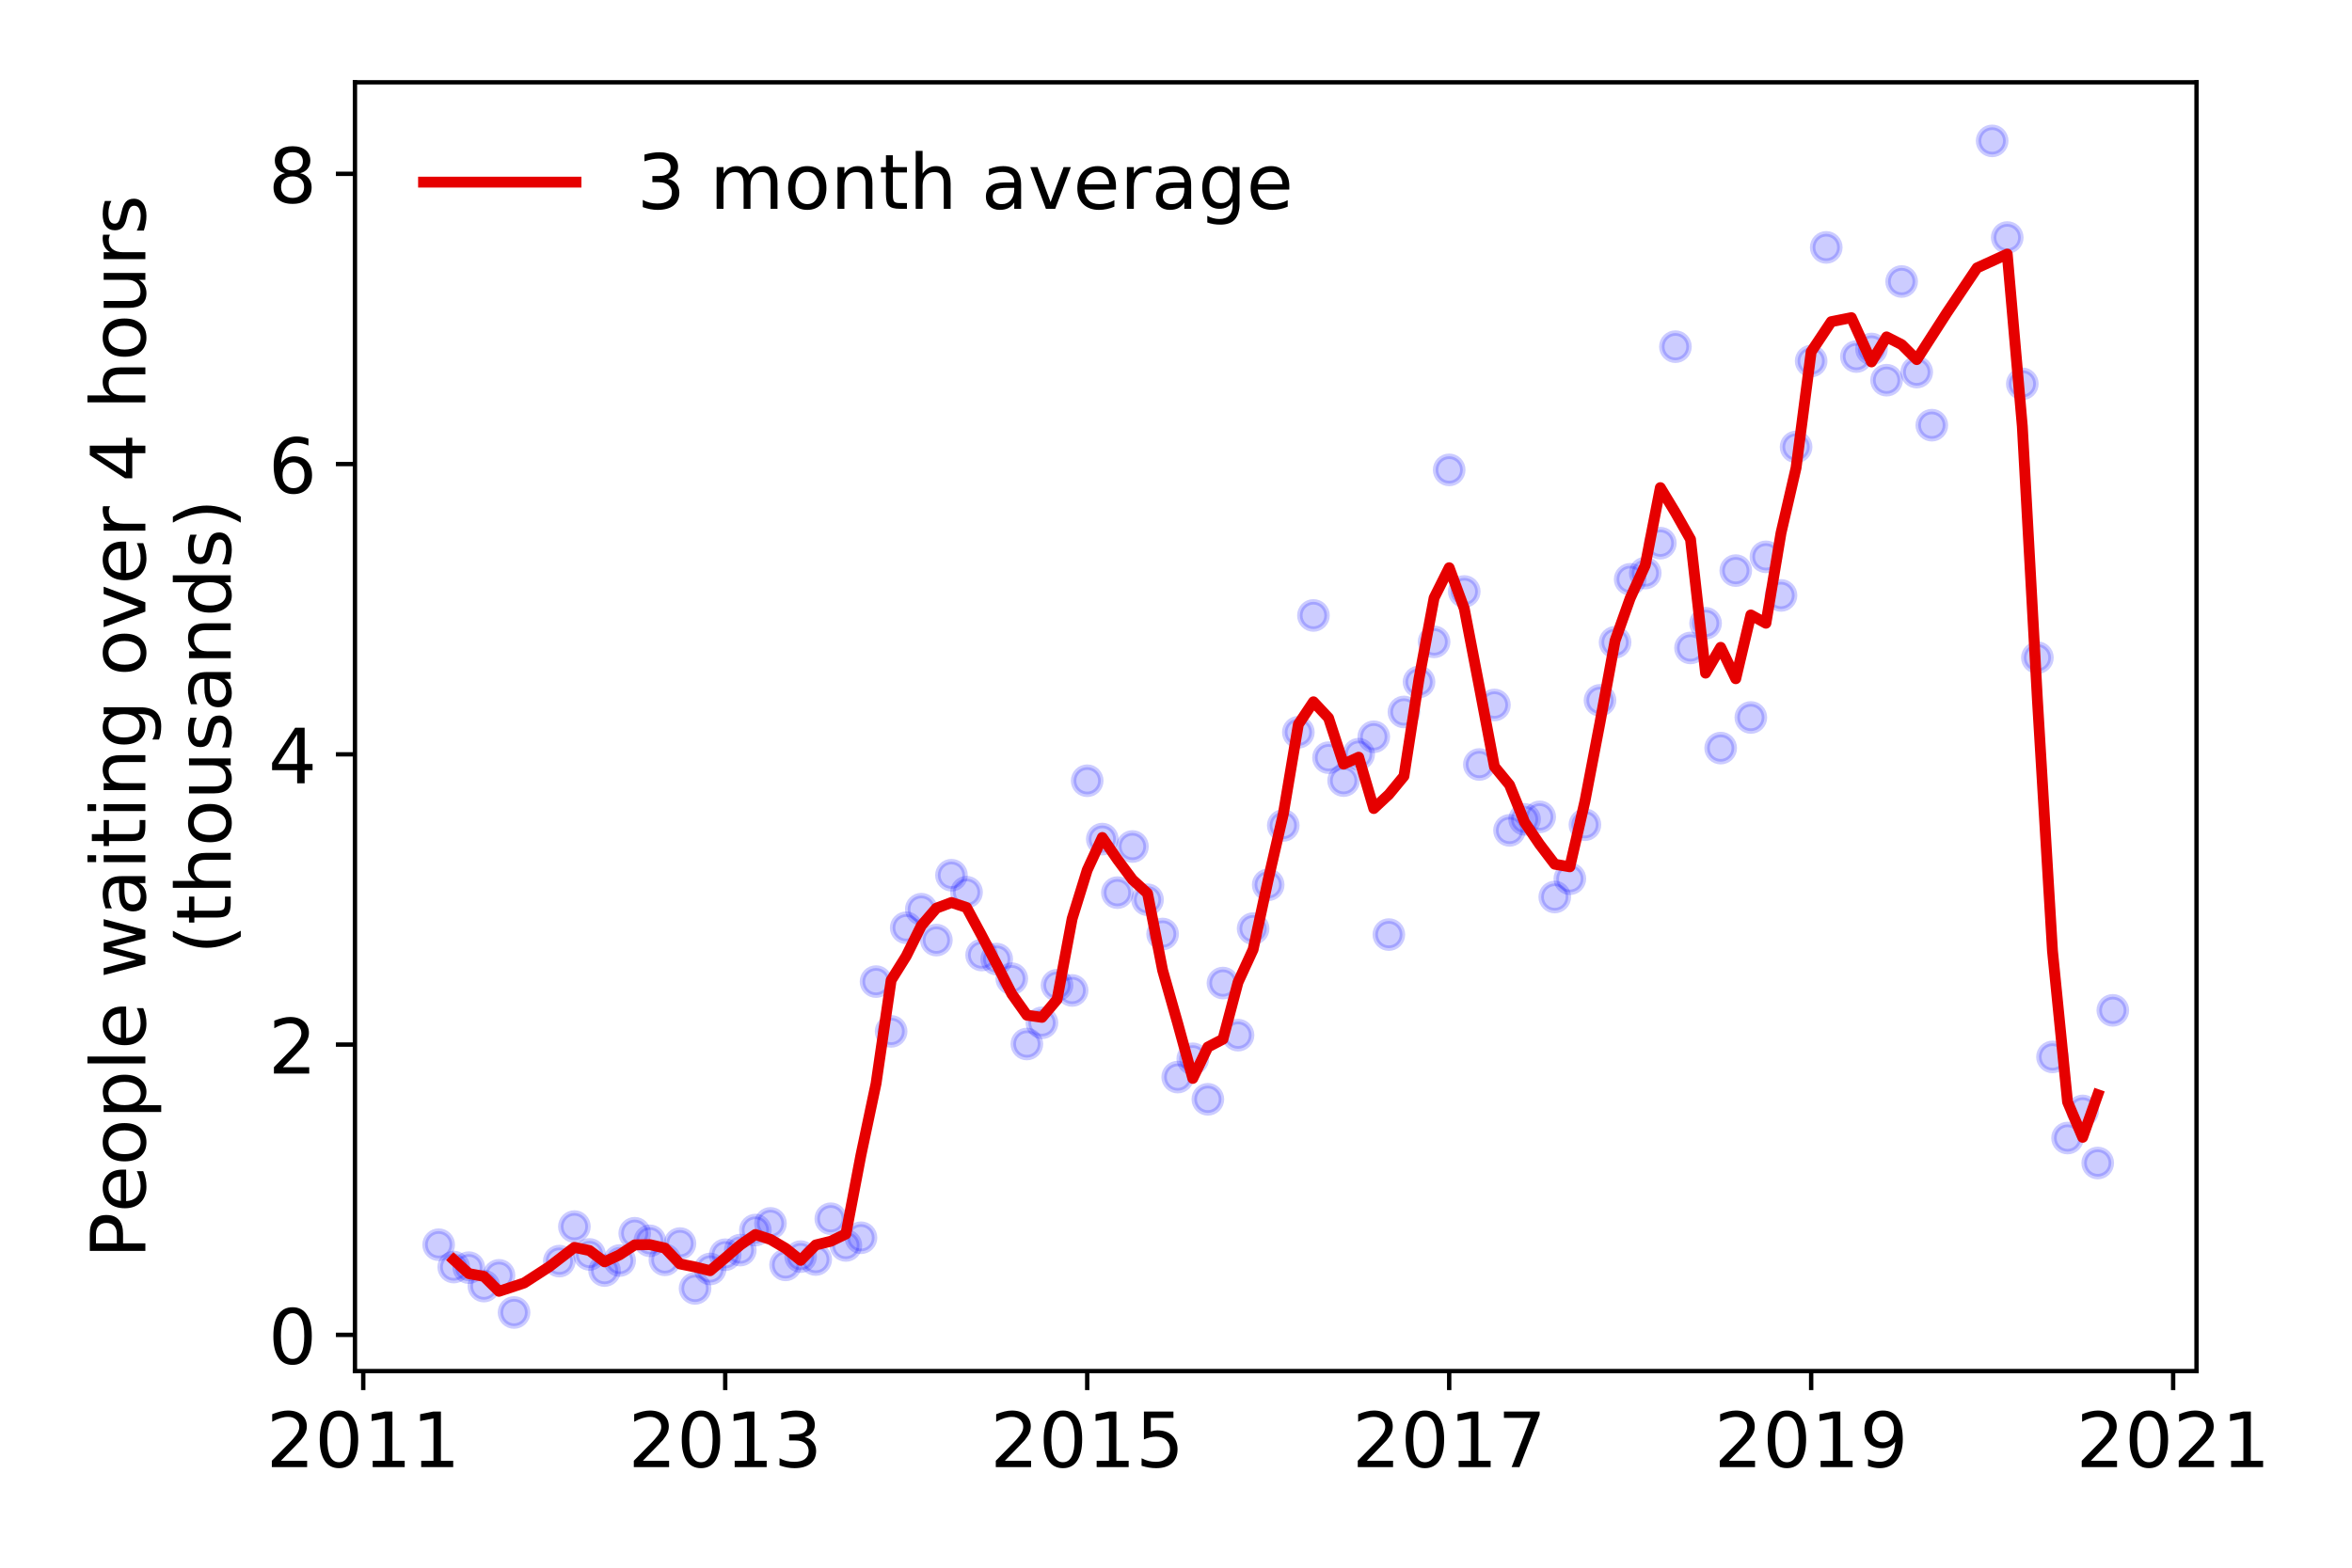 <?xml version="1.0" encoding="utf-8" standalone="no"?>
<!DOCTYPE svg PUBLIC "-//W3C//DTD SVG 1.1//EN"
  "http://www.w3.org/Graphics/SVG/1.1/DTD/svg11.dtd">
<!-- Created with matplotlib (https://matplotlib.org/) -->
<svg height="288pt" version="1.1" viewBox="0 0 432 288" width="432pt" xmlns="http://www.w3.org/2000/svg" xmlns:xlink="http://www.w3.org/1999/xlink">
 <defs>
  <style type="text/css">
*{stroke-linecap:butt;stroke-linejoin:round;}
  </style>
 </defs>
 <g id="figure_1">
  <g id="patch_1">
   <path d="M 0 288 
L 432 288 
L 432 0 
L 0 0 
z
" style="fill:#ffffff;"/>
  </g>
  <g id="axes_1">
   <g id="patch_2">
    <path d="M 65.195 251.88 
L 403.443 251.88 
L 403.443 15.12 
L 65.195 15.12 
z
" style="fill:#ffffff;"/>
   </g>
   <g id="matplotlib.axis_1">
    <g id="xtick_1">
     <g id="line2d_1">
      <defs>
       <path d="M 0 0 
L 0 3.5 
" id="md0c9b2c48e" style="stroke:#000000;stroke-width:0.8;"/>
      </defs>
      <g>
       <use style="stroke:#000000;stroke-width:0.8;" x="66.719" xlink:href="#md0c9b2c48e" y="251.88"/>
      </g>
     </g>
     <g id="text_1">
      <!-- 2011 -->
      <defs>
       <path d="M 19.188 8.297 
L 53.609 8.297 
L 53.609 0 
L 7.328 0 
L 7.328 8.297 
Q 12.938 14.109 22.625 23.891 
Q 32.328 33.688 34.812 36.531 
Q 39.547 41.844 41.422 45.531 
Q 43.312 49.219 43.312 52.781 
Q 43.312 58.594 39.234 62.25 
Q 35.156 65.922 28.609 65.922 
Q 23.969 65.922 18.812 64.312 
Q 13.672 62.703 7.812 59.422 
L 7.812 69.391 
Q 13.766 71.781 18.938 73 
Q 24.125 74.219 28.422 74.219 
Q 39.75 74.219 46.484 68.547 
Q 53.219 62.891 53.219 53.422 
Q 53.219 48.922 51.531 44.891 
Q 49.859 40.875 45.406 35.406 
Q 44.188 33.984 37.641 27.219 
Q 31.109 20.453 19.188 8.297 
z
" id="DejaVuSans-50"/>
       <path d="M 31.781 66.406 
Q 24.172 66.406 20.328 58.906 
Q 16.5 51.422 16.5 36.375 
Q 16.5 21.391 20.328 13.891 
Q 24.172 6.391 31.781 6.391 
Q 39.453 6.391 43.281 13.891 
Q 47.125 21.391 47.125 36.375 
Q 47.125 51.422 43.281 58.906 
Q 39.453 66.406 31.781 66.406 
z
M 31.781 74.219 
Q 44.047 74.219 50.516 64.516 
Q 56.984 54.828 56.984 36.375 
Q 56.984 17.969 50.516 8.266 
Q 44.047 -1.422 31.781 -1.422 
Q 19.531 -1.422 13.062 8.266 
Q 6.594 17.969 6.594 36.375 
Q 6.594 54.828 13.062 64.516 
Q 19.531 74.219 31.781 74.219 
z
" id="DejaVuSans-48"/>
       <path d="M 12.406 8.297 
L 28.516 8.297 
L 28.516 63.922 
L 10.984 60.406 
L 10.984 69.391 
L 28.422 72.906 
L 38.281 72.906 
L 38.281 8.297 
L 54.391 8.297 
L 54.391 0 
L 12.406 0 
z
" id="DejaVuSans-49"/>
      </defs>
      <g transform="translate(48.904 269.518)scale(0.14 -0.14)">
       <use xlink:href="#DejaVuSans-50"/>
       <use x="63.623" xlink:href="#DejaVuSans-48"/>
       <use x="127.246" xlink:href="#DejaVuSans-49"/>
       <use x="190.869" xlink:href="#DejaVuSans-49"/>
      </g>
     </g>
    </g>
    <g id="xtick_2">
     <g id="line2d_2">
      <g>
       <use style="stroke:#000000;stroke-width:0.8;" x="133.205" xlink:href="#md0c9b2c48e" y="251.88"/>
      </g>
     </g>
     <g id="text_2">
      <!-- 2013 -->
      <defs>
       <path d="M 40.578 39.312 
Q 47.656 37.797 51.625 33 
Q 55.609 28.219 55.609 21.188 
Q 55.609 10.406 48.188 4.484 
Q 40.766 -1.422 27.094 -1.422 
Q 22.516 -1.422 17.656 -0.516 
Q 12.797 0.391 7.625 2.203 
L 7.625 11.719 
Q 11.719 9.328 16.594 8.109 
Q 21.484 6.891 26.812 6.891 
Q 36.078 6.891 40.938 10.547 
Q 45.797 14.203 45.797 21.188 
Q 45.797 27.641 41.281 31.266 
Q 36.766 34.906 28.719 34.906 
L 20.219 34.906 
L 20.219 43.016 
L 29.109 43.016 
Q 36.375 43.016 40.234 45.922 
Q 44.094 48.828 44.094 54.297 
Q 44.094 59.906 40.109 62.906 
Q 36.141 65.922 28.719 65.922 
Q 24.656 65.922 20.016 65.031 
Q 15.375 64.156 9.812 62.312 
L 9.812 71.094 
Q 15.438 72.656 20.344 73.438 
Q 25.25 74.219 29.594 74.219 
Q 40.828 74.219 47.359 69.109 
Q 53.906 64.016 53.906 55.328 
Q 53.906 49.266 50.438 45.094 
Q 46.969 40.922 40.578 39.312 
z
" id="DejaVuSans-51"/>
      </defs>
      <g transform="translate(115.39 269.518)scale(0.14 -0.14)">
       <use xlink:href="#DejaVuSans-50"/>
       <use x="63.623" xlink:href="#DejaVuSans-48"/>
       <use x="127.246" xlink:href="#DejaVuSans-49"/>
       <use x="190.869" xlink:href="#DejaVuSans-51"/>
      </g>
     </g>
    </g>
    <g id="xtick_3">
     <g id="line2d_3">
      <g>
       <use style="stroke:#000000;stroke-width:0.8;" x="199.691" xlink:href="#md0c9b2c48e" y="251.88"/>
      </g>
     </g>
     <g id="text_3">
      <!-- 2015 -->
      <defs>
       <path d="M 10.797 72.906 
L 49.516 72.906 
L 49.516 64.594 
L 19.828 64.594 
L 19.828 46.734 
Q 21.969 47.469 24.109 47.828 
Q 26.266 48.188 28.422 48.188 
Q 40.625 48.188 47.75 41.5 
Q 54.891 34.812 54.891 23.391 
Q 54.891 11.625 47.562 5.094 
Q 40.234 -1.422 26.906 -1.422 
Q 22.312 -1.422 17.547 -0.641 
Q 12.797 0.141 7.719 1.703 
L 7.719 11.625 
Q 12.109 9.234 16.797 8.062 
Q 21.484 6.891 26.703 6.891 
Q 35.156 6.891 40.078 11.328 
Q 45.016 15.766 45.016 23.391 
Q 45.016 31 40.078 35.438 
Q 35.156 39.891 26.703 39.891 
Q 22.75 39.891 18.812 39.016 
Q 14.891 38.141 10.797 36.281 
z
" id="DejaVuSans-53"/>
      </defs>
      <g transform="translate(181.876 269.518)scale(0.14 -0.14)">
       <use xlink:href="#DejaVuSans-50"/>
       <use x="63.623" xlink:href="#DejaVuSans-48"/>
       <use x="127.246" xlink:href="#DejaVuSans-49"/>
       <use x="190.869" xlink:href="#DejaVuSans-53"/>
      </g>
     </g>
    </g>
    <g id="xtick_4">
     <g id="line2d_4">
      <g>
       <use style="stroke:#000000;stroke-width:0.8;" x="266.177" xlink:href="#md0c9b2c48e" y="251.88"/>
      </g>
     </g>
     <g id="text_4">
      <!-- 2017 -->
      <defs>
       <path d="M 8.203 72.906 
L 55.078 72.906 
L 55.078 68.703 
L 28.609 0 
L 18.312 0 
L 43.219 64.594 
L 8.203 64.594 
z
" id="DejaVuSans-55"/>
      </defs>
      <g transform="translate(248.362 269.518)scale(0.14 -0.14)">
       <use xlink:href="#DejaVuSans-50"/>
       <use x="63.623" xlink:href="#DejaVuSans-48"/>
       <use x="127.246" xlink:href="#DejaVuSans-49"/>
       <use x="190.869" xlink:href="#DejaVuSans-55"/>
      </g>
     </g>
    </g>
    <g id="xtick_5">
     <g id="line2d_5">
      <g>
       <use style="stroke:#000000;stroke-width:0.8;" x="332.663" xlink:href="#md0c9b2c48e" y="251.88"/>
      </g>
     </g>
     <g id="text_5">
      <!-- 2019 -->
      <defs>
       <path d="M 10.984 1.516 
L 10.984 10.5 
Q 14.703 8.734 18.5 7.812 
Q 22.312 6.891 25.984 6.891 
Q 35.75 6.891 40.891 13.453 
Q 46.047 20.016 46.781 33.406 
Q 43.953 29.203 39.594 26.953 
Q 35.25 24.703 29.984 24.703 
Q 19.047 24.703 12.672 31.312 
Q 6.297 37.938 6.297 49.422 
Q 6.297 60.641 12.938 67.422 
Q 19.578 74.219 30.609 74.219 
Q 43.266 74.219 49.922 64.516 
Q 56.594 54.828 56.594 36.375 
Q 56.594 19.141 48.406 8.859 
Q 40.234 -1.422 26.422 -1.422 
Q 22.703 -1.422 18.891 -0.688 
Q 15.094 0.047 10.984 1.516 
z
M 30.609 32.422 
Q 37.25 32.422 41.125 36.953 
Q 45.016 41.5 45.016 49.422 
Q 45.016 57.281 41.125 61.844 
Q 37.25 66.406 30.609 66.406 
Q 23.969 66.406 20.094 61.844 
Q 16.219 57.281 16.219 49.422 
Q 16.219 41.5 20.094 36.953 
Q 23.969 32.422 30.609 32.422 
z
" id="DejaVuSans-57"/>
      </defs>
      <g transform="translate(314.848 269.518)scale(0.14 -0.14)">
       <use xlink:href="#DejaVuSans-50"/>
       <use x="63.623" xlink:href="#DejaVuSans-48"/>
       <use x="127.246" xlink:href="#DejaVuSans-49"/>
       <use x="190.869" xlink:href="#DejaVuSans-57"/>
      </g>
     </g>
    </g>
    <g id="xtick_6">
     <g id="line2d_6">
      <g>
       <use style="stroke:#000000;stroke-width:0.8;" x="399.149" xlink:href="#md0c9b2c48e" y="251.88"/>
      </g>
     </g>
     <g id="text_6">
      <!-- 2021 -->
      <g transform="translate(381.334 269.518)scale(0.14 -0.14)">
       <use xlink:href="#DejaVuSans-50"/>
       <use x="63.623" xlink:href="#DejaVuSans-48"/>
       <use x="127.246" xlink:href="#DejaVuSans-50"/>
       <use x="190.869" xlink:href="#DejaVuSans-49"/>
      </g>
     </g>
    </g>
   </g>
   <g id="matplotlib.axis_2">
    <g id="ytick_1">
     <g id="line2d_7">
      <defs>
       <path d="M 0 0 
L -3.5 0 
" id="m12e0598f08" style="stroke:#000000;stroke-width:0.8;"/>
      </defs>
      <g>
       <use style="stroke:#000000;stroke-width:0.8;" x="65.195" xlink:href="#m12e0598f08" y="245.224"/>
      </g>
     </g>
     <g id="text_7">
      <!-- 0 -->
      <g transform="translate(49.288 250.543)scale(0.14 -0.14)">
       <use xlink:href="#DejaVuSans-48"/>
      </g>
     </g>
    </g>
    <g id="ytick_2">
     <g id="line2d_8">
      <g>
       <use style="stroke:#000000;stroke-width:0.8;" x="65.195" xlink:href="#m12e0598f08" y="191.901"/>
      </g>
     </g>
     <g id="text_8">
      <!-- 2 -->
      <g transform="translate(49.288 197.22)scale(0.14 -0.14)">
       <use xlink:href="#DejaVuSans-50"/>
      </g>
     </g>
    </g>
    <g id="ytick_3">
     <g id="line2d_9">
      <g>
       <use style="stroke:#000000;stroke-width:0.8;" x="65.195" xlink:href="#m12e0598f08" y="138.579"/>
      </g>
     </g>
     <g id="text_9">
      <!-- 4 -->
      <defs>
       <path d="M 37.797 64.312 
L 12.891 25.391 
L 37.797 25.391 
z
M 35.203 72.906 
L 47.609 72.906 
L 47.609 25.391 
L 58.016 25.391 
L 58.016 17.188 
L 47.609 17.188 
L 47.609 0 
L 37.797 0 
L 37.797 17.188 
L 4.891 17.188 
L 4.891 26.703 
z
" id="DejaVuSans-52"/>
      </defs>
      <g transform="translate(49.288 143.898)scale(0.14 -0.14)">
       <use xlink:href="#DejaVuSans-52"/>
      </g>
     </g>
    </g>
    <g id="ytick_4">
     <g id="line2d_10">
      <g>
       <use style="stroke:#000000;stroke-width:0.8;" x="65.195" xlink:href="#m12e0598f08" y="85.256"/>
      </g>
     </g>
     <g id="text_10">
      <!-- 6 -->
      <defs>
       <path d="M 33.016 40.375 
Q 26.375 40.375 22.484 35.828 
Q 18.609 31.297 18.609 23.391 
Q 18.609 15.531 22.484 10.953 
Q 26.375 6.391 33.016 6.391 
Q 39.656 6.391 43.531 10.953 
Q 47.406 15.531 47.406 23.391 
Q 47.406 31.297 43.531 35.828 
Q 39.656 40.375 33.016 40.375 
z
M 52.594 71.297 
L 52.594 62.312 
Q 48.875 64.062 45.094 64.984 
Q 41.312 65.922 37.594 65.922 
Q 27.828 65.922 22.672 59.328 
Q 17.531 52.734 16.797 39.406 
Q 19.672 43.656 24.016 45.922 
Q 28.375 48.188 33.594 48.188 
Q 44.578 48.188 50.953 41.516 
Q 57.328 34.859 57.328 23.391 
Q 57.328 12.156 50.688 5.359 
Q 44.047 -1.422 33.016 -1.422 
Q 20.359 -1.422 13.672 8.266 
Q 6.984 17.969 6.984 36.375 
Q 6.984 53.656 15.188 63.938 
Q 23.391 74.219 37.203 74.219 
Q 40.922 74.219 44.703 73.484 
Q 48.484 72.75 52.594 71.297 
z
" id="DejaVuSans-54"/>
      </defs>
      <g transform="translate(49.288 90.575)scale(0.14 -0.14)">
       <use xlink:href="#DejaVuSans-54"/>
      </g>
     </g>
    </g>
    <g id="ytick_5">
     <g id="line2d_11">
      <g>
       <use style="stroke:#000000;stroke-width:0.8;" x="65.195" xlink:href="#m12e0598f08" y="31.934"/>
      </g>
     </g>
     <g id="text_11">
      <!-- 8 -->
      <defs>
       <path d="M 31.781 34.625 
Q 24.75 34.625 20.719 30.859 
Q 16.703 27.094 16.703 20.516 
Q 16.703 13.922 20.719 10.156 
Q 24.75 6.391 31.781 6.391 
Q 38.812 6.391 42.859 10.172 
Q 46.922 13.969 46.922 20.516 
Q 46.922 27.094 42.891 30.859 
Q 38.875 34.625 31.781 34.625 
z
M 21.922 38.812 
Q 15.578 40.375 12.031 44.719 
Q 8.5 49.078 8.5 55.328 
Q 8.5 64.062 14.719 69.141 
Q 20.953 74.219 31.781 74.219 
Q 42.672 74.219 48.875 69.141 
Q 55.078 64.062 55.078 55.328 
Q 55.078 49.078 51.531 44.719 
Q 48 40.375 41.703 38.812 
Q 48.828 37.156 52.797 32.312 
Q 56.781 27.484 56.781 20.516 
Q 56.781 9.906 50.312 4.234 
Q 43.844 -1.422 31.781 -1.422 
Q 19.734 -1.422 13.25 4.234 
Q 6.781 9.906 6.781 20.516 
Q 6.781 27.484 10.781 32.312 
Q 14.797 37.156 21.922 38.812 
z
M 18.312 54.391 
Q 18.312 48.734 21.844 45.562 
Q 25.391 42.391 31.781 42.391 
Q 38.141 42.391 41.719 45.562 
Q 45.312 48.734 45.312 54.391 
Q 45.312 60.062 41.719 63.234 
Q 38.141 66.406 31.781 66.406 
Q 25.391 66.406 21.844 63.234 
Q 18.312 60.062 18.312 54.391 
z
" id="DejaVuSans-56"/>
      </defs>
      <g transform="translate(49.288 37.253)scale(0.14 -0.14)">
       <use xlink:href="#DejaVuSans-56"/>
      </g>
     </g>
    </g>
    <g id="text_12">
     <!-- People waiting over 4 hours -->
     <defs>
      <path d="M 19.672 64.797 
L 19.672 37.406 
L 32.078 37.406 
Q 38.969 37.406 42.719 40.969 
Q 46.484 44.531 46.484 51.125 
Q 46.484 57.672 42.719 61.234 
Q 38.969 64.797 32.078 64.797 
z
M 9.812 72.906 
L 32.078 72.906 
Q 44.344 72.906 50.609 67.359 
Q 56.891 61.812 56.891 51.125 
Q 56.891 40.328 50.609 34.812 
Q 44.344 29.297 32.078 29.297 
L 19.672 29.297 
L 19.672 0 
L 9.812 0 
z
" id="DejaVuSans-80"/>
      <path d="M 56.203 29.594 
L 56.203 25.203 
L 14.891 25.203 
Q 15.484 15.922 20.484 11.062 
Q 25.484 6.203 34.422 6.203 
Q 39.594 6.203 44.453 7.469 
Q 49.312 8.734 54.109 11.281 
L 54.109 2.781 
Q 49.266 0.734 44.188 -0.344 
Q 39.109 -1.422 33.891 -1.422 
Q 20.797 -1.422 13.156 6.188 
Q 5.516 13.812 5.516 26.812 
Q 5.516 40.234 12.766 48.109 
Q 20.016 56 32.328 56 
Q 43.359 56 49.781 48.891 
Q 56.203 41.797 56.203 29.594 
z
M 47.219 32.234 
Q 47.125 39.594 43.094 43.984 
Q 39.062 48.391 32.422 48.391 
Q 24.906 48.391 20.391 44.141 
Q 15.875 39.891 15.188 32.172 
z
" id="DejaVuSans-101"/>
      <path d="M 30.609 48.391 
Q 23.391 48.391 19.188 42.75 
Q 14.984 37.109 14.984 27.297 
Q 14.984 17.484 19.156 11.844 
Q 23.344 6.203 30.609 6.203 
Q 37.797 6.203 41.984 11.859 
Q 46.188 17.531 46.188 27.297 
Q 46.188 37.016 41.984 42.703 
Q 37.797 48.391 30.609 48.391 
z
M 30.609 56 
Q 42.328 56 49.016 48.375 
Q 55.719 40.766 55.719 27.297 
Q 55.719 13.875 49.016 6.219 
Q 42.328 -1.422 30.609 -1.422 
Q 18.844 -1.422 12.172 6.219 
Q 5.516 13.875 5.516 27.297 
Q 5.516 40.766 12.172 48.375 
Q 18.844 56 30.609 56 
z
" id="DejaVuSans-111"/>
      <path d="M 18.109 8.203 
L 18.109 -20.797 
L 9.078 -20.797 
L 9.078 54.688 
L 18.109 54.688 
L 18.109 46.391 
Q 20.953 51.266 25.266 53.625 
Q 29.594 56 35.594 56 
Q 45.562 56 51.781 48.094 
Q 58.016 40.188 58.016 27.297 
Q 58.016 14.406 51.781 6.484 
Q 45.562 -1.422 35.594 -1.422 
Q 29.594 -1.422 25.266 0.953 
Q 20.953 3.328 18.109 8.203 
z
M 48.688 27.297 
Q 48.688 37.203 44.609 42.844 
Q 40.531 48.484 33.406 48.484 
Q 26.266 48.484 22.188 42.844 
Q 18.109 37.203 18.109 27.297 
Q 18.109 17.391 22.188 11.75 
Q 26.266 6.109 33.406 6.109 
Q 40.531 6.109 44.609 11.75 
Q 48.688 17.391 48.688 27.297 
z
" id="DejaVuSans-112"/>
      <path d="M 9.422 75.984 
L 18.406 75.984 
L 18.406 0 
L 9.422 0 
z
" id="DejaVuSans-108"/>
      <path id="DejaVuSans-32"/>
      <path d="M 4.203 54.688 
L 13.188 54.688 
L 24.422 12.016 
L 35.594 54.688 
L 46.188 54.688 
L 57.422 12.016 
L 68.609 54.688 
L 77.594 54.688 
L 63.281 0 
L 52.688 0 
L 40.922 44.828 
L 29.109 0 
L 18.5 0 
z
" id="DejaVuSans-119"/>
      <path d="M 34.281 27.484 
Q 23.391 27.484 19.188 25 
Q 14.984 22.516 14.984 16.5 
Q 14.984 11.719 18.141 8.906 
Q 21.297 6.109 26.703 6.109 
Q 34.188 6.109 38.703 11.406 
Q 43.219 16.703 43.219 25.484 
L 43.219 27.484 
z
M 52.203 31.203 
L 52.203 0 
L 43.219 0 
L 43.219 8.297 
Q 40.141 3.328 35.547 0.953 
Q 30.953 -1.422 24.312 -1.422 
Q 15.922 -1.422 10.953 3.297 
Q 6 8.016 6 15.922 
Q 6 25.141 12.172 29.828 
Q 18.359 34.516 30.609 34.516 
L 43.219 34.516 
L 43.219 35.406 
Q 43.219 41.609 39.141 45 
Q 35.062 48.391 27.688 48.391 
Q 23 48.391 18.547 47.266 
Q 14.109 46.141 10.016 43.891 
L 10.016 52.203 
Q 14.938 54.109 19.578 55.047 
Q 24.219 56 28.609 56 
Q 40.484 56 46.344 49.844 
Q 52.203 43.703 52.203 31.203 
z
" id="DejaVuSans-97"/>
      <path d="M 9.422 54.688 
L 18.406 54.688 
L 18.406 0 
L 9.422 0 
z
M 9.422 75.984 
L 18.406 75.984 
L 18.406 64.594 
L 9.422 64.594 
z
" id="DejaVuSans-105"/>
      <path d="M 18.312 70.219 
L 18.312 54.688 
L 36.812 54.688 
L 36.812 47.703 
L 18.312 47.703 
L 18.312 18.016 
Q 18.312 11.328 20.141 9.422 
Q 21.969 7.516 27.594 7.516 
L 36.812 7.516 
L 36.812 0 
L 27.594 0 
Q 17.188 0 13.234 3.875 
Q 9.281 7.766 9.281 18.016 
L 9.281 47.703 
L 2.688 47.703 
L 2.688 54.688 
L 9.281 54.688 
L 9.281 70.219 
z
" id="DejaVuSans-116"/>
      <path d="M 54.891 33.016 
L 54.891 0 
L 45.906 0 
L 45.906 32.719 
Q 45.906 40.484 42.875 44.328 
Q 39.844 48.188 33.797 48.188 
Q 26.516 48.188 22.312 43.547 
Q 18.109 38.922 18.109 30.906 
L 18.109 0 
L 9.078 0 
L 9.078 54.688 
L 18.109 54.688 
L 18.109 46.188 
Q 21.344 51.125 25.703 53.562 
Q 30.078 56 35.797 56 
Q 45.219 56 50.047 50.172 
Q 54.891 44.344 54.891 33.016 
z
" id="DejaVuSans-110"/>
      <path d="M 45.406 27.984 
Q 45.406 37.75 41.375 43.109 
Q 37.359 48.484 30.078 48.484 
Q 22.859 48.484 18.828 43.109 
Q 14.797 37.75 14.797 27.984 
Q 14.797 18.266 18.828 12.891 
Q 22.859 7.516 30.078 7.516 
Q 37.359 7.516 41.375 12.891 
Q 45.406 18.266 45.406 27.984 
z
M 54.391 6.781 
Q 54.391 -7.172 48.188 -13.984 
Q 42 -20.797 29.203 -20.797 
Q 24.469 -20.797 20.266 -20.094 
Q 16.062 -19.391 12.109 -17.922 
L 12.109 -9.188 
Q 16.062 -11.328 19.922 -12.344 
Q 23.781 -13.375 27.781 -13.375 
Q 36.625 -13.375 41.016 -8.766 
Q 45.406 -4.156 45.406 5.172 
L 45.406 9.625 
Q 42.625 4.781 38.281 2.391 
Q 33.938 0 27.875 0 
Q 17.828 0 11.672 7.656 
Q 5.516 15.328 5.516 27.984 
Q 5.516 40.672 11.672 48.328 
Q 17.828 56 27.875 56 
Q 33.938 56 38.281 53.609 
Q 42.625 51.219 45.406 46.391 
L 45.406 54.688 
L 54.391 54.688 
z
" id="DejaVuSans-103"/>
      <path d="M 2.984 54.688 
L 12.5 54.688 
L 29.594 8.797 
L 46.688 54.688 
L 56.203 54.688 
L 35.688 0 
L 23.484 0 
z
" id="DejaVuSans-118"/>
      <path d="M 41.109 46.297 
Q 39.594 47.172 37.812 47.578 
Q 36.031 48 33.891 48 
Q 26.266 48 22.188 43.047 
Q 18.109 38.094 18.109 28.812 
L 18.109 0 
L 9.078 0 
L 9.078 54.688 
L 18.109 54.688 
L 18.109 46.188 
Q 20.953 51.172 25.484 53.578 
Q 30.031 56 36.531 56 
Q 37.453 56 38.578 55.875 
Q 39.703 55.766 41.062 55.516 
z
" id="DejaVuSans-114"/>
      <path d="M 54.891 33.016 
L 54.891 0 
L 45.906 0 
L 45.906 32.719 
Q 45.906 40.484 42.875 44.328 
Q 39.844 48.188 33.797 48.188 
Q 26.516 48.188 22.312 43.547 
Q 18.109 38.922 18.109 30.906 
L 18.109 0 
L 9.078 0 
L 9.078 75.984 
L 18.109 75.984 
L 18.109 46.188 
Q 21.344 51.125 25.703 53.562 
Q 30.078 56 35.797 56 
Q 45.219 56 50.047 50.172 
Q 54.891 44.344 54.891 33.016 
z
" id="DejaVuSans-104"/>
      <path d="M 8.5 21.578 
L 8.5 54.688 
L 17.484 54.688 
L 17.484 21.922 
Q 17.484 14.156 20.5 10.266 
Q 23.531 6.391 29.594 6.391 
Q 36.859 6.391 41.078 11.031 
Q 45.312 15.672 45.312 23.688 
L 45.312 54.688 
L 54.297 54.688 
L 54.297 0 
L 45.312 0 
L 45.312 8.406 
Q 42.047 3.422 37.719 1 
Q 33.406 -1.422 27.688 -1.422 
Q 18.266 -1.422 13.375 4.438 
Q 8.5 10.297 8.5 21.578 
z
M 31.109 56 
z
" id="DejaVuSans-117"/>
      <path d="M 44.281 53.078 
L 44.281 44.578 
Q 40.484 46.531 36.375 47.5 
Q 32.281 48.484 27.875 48.484 
Q 21.188 48.484 17.844 46.438 
Q 14.5 44.391 14.5 40.281 
Q 14.5 37.156 16.891 35.375 
Q 19.281 33.594 26.516 31.984 
L 29.594 31.297 
Q 39.156 29.25 43.188 25.516 
Q 47.219 21.781 47.219 15.094 
Q 47.219 7.469 41.188 3.016 
Q 35.156 -1.422 24.609 -1.422 
Q 20.219 -1.422 15.453 -0.562 
Q 10.688 0.297 5.422 2 
L 5.422 11.281 
Q 10.406 8.688 15.234 7.391 
Q 20.062 6.109 24.812 6.109 
Q 31.156 6.109 34.562 8.281 
Q 37.984 10.453 37.984 14.406 
Q 37.984 18.062 35.516 20.016 
Q 33.062 21.969 24.703 23.781 
L 21.578 24.516 
Q 13.234 26.266 9.516 29.906 
Q 5.812 33.547 5.812 39.891 
Q 5.812 47.609 11.281 51.797 
Q 16.75 56 26.812 56 
Q 31.781 56 36.172 55.266 
Q 40.578 54.547 44.281 53.078 
z
" id="DejaVuSans-115"/>
     </defs>
     <g transform="translate(26.699 231.175)rotate(-90)scale(0.14 -0.14)">
      <use xlink:href="#DejaVuSans-80"/>
      <use x="60.256" xlink:href="#DejaVuSans-101"/>
      <use x="121.779" xlink:href="#DejaVuSans-111"/>
      <use x="182.961" xlink:href="#DejaVuSans-112"/>
      <use x="246.438" xlink:href="#DejaVuSans-108"/>
      <use x="274.221" xlink:href="#DejaVuSans-101"/>
      <use x="335.744" xlink:href="#DejaVuSans-32"/>
      <use x="367.531" xlink:href="#DejaVuSans-119"/>
      <use x="449.318" xlink:href="#DejaVuSans-97"/>
      <use x="510.598" xlink:href="#DejaVuSans-105"/>
      <use x="538.381" xlink:href="#DejaVuSans-116"/>
      <use x="577.59" xlink:href="#DejaVuSans-105"/>
      <use x="605.373" xlink:href="#DejaVuSans-110"/>
      <use x="668.752" xlink:href="#DejaVuSans-103"/>
      <use x="732.229" xlink:href="#DejaVuSans-32"/>
      <use x="764.016" xlink:href="#DejaVuSans-111"/>
      <use x="825.197" xlink:href="#DejaVuSans-118"/>
      <use x="884.377" xlink:href="#DejaVuSans-101"/>
      <use x="945.9" xlink:href="#DejaVuSans-114"/>
      <use x="987.014" xlink:href="#DejaVuSans-32"/>
      <use x="1018.801" xlink:href="#DejaVuSans-52"/>
      <use x="1082.424" xlink:href="#DejaVuSans-32"/>
      <use x="1114.211" xlink:href="#DejaVuSans-104"/>
      <use x="1177.59" xlink:href="#DejaVuSans-111"/>
      <use x="1238.771" xlink:href="#DejaVuSans-117"/>
      <use x="1302.15" xlink:href="#DejaVuSans-114"/>
      <use x="1343.264" xlink:href="#DejaVuSans-115"/>
     </g>
     <!-- (thousands) -->
     <defs>
      <path d="M 31 75.875 
Q 24.469 64.656 21.281 53.656 
Q 18.109 42.672 18.109 31.391 
Q 18.109 20.125 21.312 9.062 
Q 24.516 -2 31 -13.188 
L 23.188 -13.188 
Q 15.875 -1.703 12.234 9.375 
Q 8.594 20.453 8.594 31.391 
Q 8.594 42.281 12.203 53.312 
Q 15.828 64.359 23.188 75.875 
z
" id="DejaVuSans-40"/>
      <path d="M 45.406 46.391 
L 45.406 75.984 
L 54.391 75.984 
L 54.391 0 
L 45.406 0 
L 45.406 8.203 
Q 42.578 3.328 38.25 0.953 
Q 33.938 -1.422 27.875 -1.422 
Q 17.969 -1.422 11.734 6.484 
Q 5.516 14.406 5.516 27.297 
Q 5.516 40.188 11.734 48.094 
Q 17.969 56 27.875 56 
Q 33.938 56 38.25 53.625 
Q 42.578 51.266 45.406 46.391 
z
M 14.797 27.297 
Q 14.797 17.391 18.875 11.75 
Q 22.953 6.109 30.078 6.109 
Q 37.203 6.109 41.297 11.75 
Q 45.406 17.391 45.406 27.297 
Q 45.406 37.203 41.297 42.844 
Q 37.203 48.484 30.078 48.484 
Q 22.953 48.484 18.875 42.844 
Q 14.797 37.203 14.797 27.297 
z
" id="DejaVuSans-100"/>
      <path d="M 8.016 75.875 
L 15.828 75.875 
Q 23.141 64.359 26.781 53.312 
Q 30.422 42.281 30.422 31.391 
Q 30.422 20.453 26.781 9.375 
Q 23.141 -1.703 15.828 -13.188 
L 8.016 -13.188 
Q 14.5 -2 17.703 9.062 
Q 20.906 20.125 20.906 31.391 
Q 20.906 42.672 17.703 53.656 
Q 14.5 64.656 8.016 75.875 
z
" id="DejaVuSans-41"/>
     </defs>
     <g transform="translate(42.376 175.325)rotate(-90)scale(0.14 -0.14)">
      <use xlink:href="#DejaVuSans-40"/>
      <use x="39.014" xlink:href="#DejaVuSans-116"/>
      <use x="78.223" xlink:href="#DejaVuSans-104"/>
      <use x="141.602" xlink:href="#DejaVuSans-111"/>
      <use x="202.783" xlink:href="#DejaVuSans-117"/>
      <use x="266.162" xlink:href="#DejaVuSans-115"/>
      <use x="318.262" xlink:href="#DejaVuSans-97"/>
      <use x="379.541" xlink:href="#DejaVuSans-110"/>
      <use x="442.92" xlink:href="#DejaVuSans-100"/>
      <use x="506.396" xlink:href="#DejaVuSans-115"/>
      <use x="558.496" xlink:href="#DejaVuSans-41"/>
     </g>
    </g>
   </g>
   <g id="line2d_12">
    <defs>
     <path d="M 0 2.5 
C 0.663 2.5 1.299 2.237 1.768 1.768 
C 2.237 1.299 2.5 0.663 2.5 0 
C 2.5 -0.663 2.237 -1.299 1.768 -1.768 
C 1.299 -2.237 0.663 -2.5 0 -2.5 
C -0.663 -2.5 -1.299 -2.237 -1.768 -1.768 
C -2.237 -1.299 -2.5 -0.663 -2.5 0 
C -2.5 0.663 -2.237 1.299 -1.768 1.768 
C -1.299 2.237 -0.663 2.5 0 2.5 
z
" id="m92ed9abaa1" style="stroke:#0000ff;stroke-opacity:0.2;"/>
    </defs>
    <g clip-path="url(#p5f8e4562e5)">
     <use style="fill:#0000ff;fill-opacity:0.2;stroke:#0000ff;stroke-opacity:0.2;" x="388.068" xlink:href="#m92ed9abaa1" y="185.609"/>
     <use style="fill:#0000ff;fill-opacity:0.2;stroke:#0000ff;stroke-opacity:0.2;" x="385.297" xlink:href="#m92ed9abaa1" y="213.657"/>
     <use style="fill:#0000ff;fill-opacity:0.2;stroke:#0000ff;stroke-opacity:0.2;" x="382.527" xlink:href="#m92ed9abaa1" y="204.086"/>
     <use style="fill:#0000ff;fill-opacity:0.2;stroke:#0000ff;stroke-opacity:0.2;" x="379.757" xlink:href="#m92ed9abaa1" y="209.071"/>
     <use style="fill:#0000ff;fill-opacity:0.2;stroke:#0000ff;stroke-opacity:0.2;" x="376.987" xlink:href="#m92ed9abaa1" y="194.168"/>
     <use style="fill:#0000ff;fill-opacity:0.2;stroke:#0000ff;stroke-opacity:0.2;" x="374.216" xlink:href="#m92ed9abaa1" y="120.823"/>
     <use style="fill:#0000ff;fill-opacity:0.2;stroke:#0000ff;stroke-opacity:0.2;" x="371.446" xlink:href="#m92ed9abaa1" y="70.513"/>
     <use style="fill:#0000ff;fill-opacity:0.2;stroke:#0000ff;stroke-opacity:0.2;" x="368.676" xlink:href="#m92ed9abaa1" y="43.638"/>
     <use style="fill:#0000ff;fill-opacity:0.2;stroke:#0000ff;stroke-opacity:0.2;" x="365.906" xlink:href="#m92ed9abaa1" y="25.882"/>
     <use style="fill:#0000ff;fill-opacity:0.2;stroke:#0000ff;stroke-opacity:0.2;" x="354.825" xlink:href="#m92ed9abaa1" y="78.111"/>
     <use style="fill:#0000ff;fill-opacity:0.2;stroke:#0000ff;stroke-opacity:0.2;" x="352.054" xlink:href="#m92ed9abaa1" y="68.353"/>
     <use style="fill:#0000ff;fill-opacity:0.2;stroke:#0000ff;stroke-opacity:0.2;" x="349.284" xlink:href="#m92ed9abaa1" y="51.717"/>
     <use style="fill:#0000ff;fill-opacity:0.2;stroke:#0000ff;stroke-opacity:0.2;" x="346.514" xlink:href="#m92ed9abaa1" y="69.846"/>
     <use style="fill:#0000ff;fill-opacity:0.2;stroke:#0000ff;stroke-opacity:0.2;" x="343.744" xlink:href="#m92ed9abaa1" y="64.114"/>
     <use style="fill:#0000ff;fill-opacity:0.2;stroke:#0000ff;stroke-opacity:0.2;" x="340.973" xlink:href="#m92ed9abaa1" y="65.5"/>
     <use style="fill:#0000ff;fill-opacity:0.2;stroke:#0000ff;stroke-opacity:0.2;" x="335.433" xlink:href="#m92ed9abaa1" y="45.451"/>
     <use style="fill:#0000ff;fill-opacity:0.2;stroke:#0000ff;stroke-opacity:0.2;" x="332.663" xlink:href="#m92ed9abaa1" y="66.327"/>
     <use style="fill:#0000ff;fill-opacity:0.2;stroke:#0000ff;stroke-opacity:0.2;" x="329.892" xlink:href="#m92ed9abaa1" y="82.11"/>
     <use style="fill:#0000ff;fill-opacity:0.2;stroke:#0000ff;stroke-opacity:0.2;" x="327.122" xlink:href="#m92ed9abaa1" y="109.385"/>
     <use style="fill:#0000ff;fill-opacity:0.2;stroke:#0000ff;stroke-opacity:0.2;" x="324.352" xlink:href="#m92ed9abaa1" y="102.293"/>
     <use style="fill:#0000ff;fill-opacity:0.2;stroke:#0000ff;stroke-opacity:0.2;" x="321.582" xlink:href="#m92ed9abaa1" y="131.807"/>
     <use style="fill:#0000ff;fill-opacity:0.2;stroke:#0000ff;stroke-opacity:0.2;" x="318.811" xlink:href="#m92ed9abaa1" y="104.826"/>
     <use style="fill:#0000ff;fill-opacity:0.2;stroke:#0000ff;stroke-opacity:0.2;" x="316.041" xlink:href="#m92ed9abaa1" y="137.433"/>
     <use style="fill:#0000ff;fill-opacity:0.2;stroke:#0000ff;stroke-opacity:0.2;" x="313.271" xlink:href="#m92ed9abaa1" y="114.504"/>
     <use style="fill:#0000ff;fill-opacity:0.2;stroke:#0000ff;stroke-opacity:0.2;" x="310.501" xlink:href="#m92ed9abaa1" y="119.036"/>
     <use style="fill:#0000ff;fill-opacity:0.2;stroke:#0000ff;stroke-opacity:0.2;" x="307.73" xlink:href="#m92ed9abaa1" y="63.687"/>
     <use style="fill:#0000ff;fill-opacity:0.2;stroke:#0000ff;stroke-opacity:0.2;" x="304.96" xlink:href="#m92ed9abaa1" y="99.787"/>
     <use style="fill:#0000ff;fill-opacity:0.2;stroke:#0000ff;stroke-opacity:0.2;" x="302.19" xlink:href="#m92ed9abaa1" y="105.279"/>
     <use style="fill:#0000ff;fill-opacity:0.2;stroke:#0000ff;stroke-opacity:0.2;" x="299.42" xlink:href="#m92ed9abaa1" y="106.425"/>
     <use style="fill:#0000ff;fill-opacity:0.2;stroke:#0000ff;stroke-opacity:0.2;" x="296.649" xlink:href="#m92ed9abaa1" y="117.996"/>
     <use style="fill:#0000ff;fill-opacity:0.2;stroke:#0000ff;stroke-opacity:0.2;" x="293.879" xlink:href="#m92ed9abaa1" y="128.661"/>
     <use style="fill:#0000ff;fill-opacity:0.2;stroke:#0000ff;stroke-opacity:0.2;" x="291.109" xlink:href="#m92ed9abaa1" y="151.51"/>
     <use style="fill:#0000ff;fill-opacity:0.2;stroke:#0000ff;stroke-opacity:0.2;" x="288.339" xlink:href="#m92ed9abaa1" y="161.428"/>
     <use style="fill:#0000ff;fill-opacity:0.2;stroke:#0000ff;stroke-opacity:0.2;" x="285.568" xlink:href="#m92ed9abaa1" y="164.787"/>
     <use style="fill:#0000ff;fill-opacity:0.2;stroke:#0000ff;stroke-opacity:0.2;" x="282.798" xlink:href="#m92ed9abaa1" y="150.07"/>
     <use style="fill:#0000ff;fill-opacity:0.2;stroke:#0000ff;stroke-opacity:0.2;" x="280.028" xlink:href="#m92ed9abaa1" y="150.523"/>
     <use style="fill:#0000ff;fill-opacity:0.2;stroke:#0000ff;stroke-opacity:0.2;" x="277.258" xlink:href="#m92ed9abaa1" y="152.549"/>
     <use style="fill:#0000ff;fill-opacity:0.2;stroke:#0000ff;stroke-opacity:0.2;" x="274.487" xlink:href="#m92ed9abaa1" y="129.514"/>
     <use style="fill:#0000ff;fill-opacity:0.2;stroke:#0000ff;stroke-opacity:0.2;" x="271.717" xlink:href="#m92ed9abaa1" y="140.445"/>
     <use style="fill:#0000ff;fill-opacity:0.2;stroke:#0000ff;stroke-opacity:0.2;" x="268.947" xlink:href="#m92ed9abaa1" y="108.665"/>
     <use style="fill:#0000ff;fill-opacity:0.2;stroke:#0000ff;stroke-opacity:0.2;" x="266.177" xlink:href="#m92ed9abaa1" y="86.323"/>
     <use style="fill:#0000ff;fill-opacity:0.2;stroke:#0000ff;stroke-opacity:0.2;" x="263.406" xlink:href="#m92ed9abaa1" y="117.916"/>
     <use style="fill:#0000ff;fill-opacity:0.2;stroke:#0000ff;stroke-opacity:0.2;" x="260.636" xlink:href="#m92ed9abaa1" y="125.275"/>
     <use style="fill:#0000ff;fill-opacity:0.2;stroke:#0000ff;stroke-opacity:0.2;" x="257.866" xlink:href="#m92ed9abaa1" y="130.794"/>
     <use style="fill:#0000ff;fill-opacity:0.2;stroke:#0000ff;stroke-opacity:0.2;" x="255.096" xlink:href="#m92ed9abaa1" y="171.692"/>
     <use style="fill:#0000ff;fill-opacity:0.2;stroke:#0000ff;stroke-opacity:0.2;" x="252.325" xlink:href="#m92ed9abaa1" y="135.353"/>
     <use style="fill:#0000ff;fill-opacity:0.2;stroke:#0000ff;stroke-opacity:0.2;" x="249.555" xlink:href="#m92ed9abaa1" y="138.552"/>
     <use style="fill:#0000ff;fill-opacity:0.2;stroke:#0000ff;stroke-opacity:0.2;" x="246.785" xlink:href="#m92ed9abaa1" y="143.405"/>
     <use style="fill:#0000ff;fill-opacity:0.2;stroke:#0000ff;stroke-opacity:0.2;" x="244.015" xlink:href="#m92ed9abaa1" y="139.192"/>
     <use style="fill:#0000ff;fill-opacity:0.2;stroke:#0000ff;stroke-opacity:0.2;" x="241.244" xlink:href="#m92ed9abaa1" y="113.064"/>
     <use style="fill:#0000ff;fill-opacity:0.2;stroke:#0000ff;stroke-opacity:0.2;" x="238.474" xlink:href="#m92ed9abaa1" y="134.526"/>
     <use style="fill:#0000ff;fill-opacity:0.2;stroke:#0000ff;stroke-opacity:0.2;" x="235.704" xlink:href="#m92ed9abaa1" y="151.643"/>
     <use style="fill:#0000ff;fill-opacity:0.2;stroke:#0000ff;stroke-opacity:0.2;" x="232.934" xlink:href="#m92ed9abaa1" y="162.547"/>
     <use style="fill:#0000ff;fill-opacity:0.2;stroke:#0000ff;stroke-opacity:0.2;" x="230.163" xlink:href="#m92ed9abaa1" y="170.599"/>
     <use style="fill:#0000ff;fill-opacity:0.2;stroke:#0000ff;stroke-opacity:0.2;" x="227.393" xlink:href="#m92ed9abaa1" y="190.169"/>
     <use style="fill:#0000ff;fill-opacity:0.2;stroke:#0000ff;stroke-opacity:0.2;" x="224.623" xlink:href="#m92ed9abaa1" y="180.597"/>
     <use style="fill:#0000ff;fill-opacity:0.2;stroke:#0000ff;stroke-opacity:0.2;" x="221.853" xlink:href="#m92ed9abaa1" y="201.953"/>
     <use style="fill:#0000ff;fill-opacity:0.2;stroke:#0000ff;stroke-opacity:0.2;" x="219.082" xlink:href="#m92ed9abaa1" y="194.514"/>
     <use style="fill:#0000ff;fill-opacity:0.2;stroke:#0000ff;stroke-opacity:0.2;" x="216.312" xlink:href="#m92ed9abaa1" y="197.874"/>
     <use style="fill:#0000ff;fill-opacity:0.2;stroke:#0000ff;stroke-opacity:0.2;" x="213.542" xlink:href="#m92ed9abaa1" y="171.586"/>
     <use style="fill:#0000ff;fill-opacity:0.2;stroke:#0000ff;stroke-opacity:0.2;" x="210.772" xlink:href="#m92ed9abaa1" y="165.294"/>
     <use style="fill:#0000ff;fill-opacity:0.2;stroke:#0000ff;stroke-opacity:0.2;" x="208.001" xlink:href="#m92ed9abaa1" y="155.509"/>
     <use style="fill:#0000ff;fill-opacity:0.2;stroke:#0000ff;stroke-opacity:0.2;" x="205.231" xlink:href="#m92ed9abaa1" y="163.987"/>
     <use style="fill:#0000ff;fill-opacity:0.2;stroke:#0000ff;stroke-opacity:0.2;" x="202.461" xlink:href="#m92ed9abaa1" y="154.149"/>
     <use style="fill:#0000ff;fill-opacity:0.2;stroke:#0000ff;stroke-opacity:0.2;" x="199.691" xlink:href="#m92ed9abaa1" y="143.431"/>
     <use style="fill:#0000ff;fill-opacity:0.2;stroke:#0000ff;stroke-opacity:0.2;" x="196.92" xlink:href="#m92ed9abaa1" y="181.957"/>
     <use style="fill:#0000ff;fill-opacity:0.2;stroke:#0000ff;stroke-opacity:0.2;" x="194.15" xlink:href="#m92ed9abaa1" y="180.997"/>
     <use style="fill:#0000ff;fill-opacity:0.2;stroke:#0000ff;stroke-opacity:0.2;" x="191.38" xlink:href="#m92ed9abaa1" y="187.902"/>
     <use style="fill:#0000ff;fill-opacity:0.2;stroke:#0000ff;stroke-opacity:0.2;" x="188.61" xlink:href="#m92ed9abaa1" y="191.795"/>
     <use style="fill:#0000ff;fill-opacity:0.2;stroke:#0000ff;stroke-opacity:0.2;" x="185.839" xlink:href="#m92ed9abaa1" y="179.797"/>
     <use style="fill:#0000ff;fill-opacity:0.2;stroke:#0000ff;stroke-opacity:0.2;" x="183.069" xlink:href="#m92ed9abaa1" y="176.198"/>
     <use style="fill:#0000ff;fill-opacity:0.2;stroke:#0000ff;stroke-opacity:0.2;" x="180.299" xlink:href="#m92ed9abaa1" y="175.451"/>
     <use style="fill:#0000ff;fill-opacity:0.2;stroke:#0000ff;stroke-opacity:0.2;" x="177.529" xlink:href="#m92ed9abaa1" y="163.907"/>
     <use style="fill:#0000ff;fill-opacity:0.2;stroke:#0000ff;stroke-opacity:0.2;" x="174.758" xlink:href="#m92ed9abaa1" y="160.788"/>
     <use style="fill:#0000ff;fill-opacity:0.2;stroke:#0000ff;stroke-opacity:0.2;" x="171.988" xlink:href="#m92ed9abaa1" y="172.705"/>
     <use style="fill:#0000ff;fill-opacity:0.2;stroke:#0000ff;stroke-opacity:0.2;" x="169.218" xlink:href="#m92ed9abaa1" y="167.027"/>
     <use style="fill:#0000ff;fill-opacity:0.2;stroke:#0000ff;stroke-opacity:0.2;" x="166.448" xlink:href="#m92ed9abaa1" y="170.439"/>
     <use style="fill:#0000ff;fill-opacity:0.2;stroke:#0000ff;stroke-opacity:0.2;" x="163.677" xlink:href="#m92ed9abaa1" y="189.475"/>
     <use style="fill:#0000ff;fill-opacity:0.2;stroke:#0000ff;stroke-opacity:0.2;" x="160.907" xlink:href="#m92ed9abaa1" y="180.331"/>
     <use style="fill:#0000ff;fill-opacity:0.2;stroke:#0000ff;stroke-opacity:0.2;" x="158.137" xlink:href="#m92ed9abaa1" y="227.388"/>
     <use style="fill:#0000ff;fill-opacity:0.2;stroke:#0000ff;stroke-opacity:0.2;" x="155.367" xlink:href="#m92ed9abaa1" y="228.801"/>
     <use style="fill:#0000ff;fill-opacity:0.2;stroke:#0000ff;stroke-opacity:0.2;" x="152.596" xlink:href="#m92ed9abaa1" y="223.895"/>
     <use style="fill:#0000ff;fill-opacity:0.2;stroke:#0000ff;stroke-opacity:0.2;" x="149.826" xlink:href="#m92ed9abaa1" y="231.387"/>
     <use style="fill:#0000ff;fill-opacity:0.2;stroke:#0000ff;stroke-opacity:0.2;" x="147.056" xlink:href="#m92ed9abaa1" y="230.854"/>
     <use style="fill:#0000ff;fill-opacity:0.2;stroke:#0000ff;stroke-opacity:0.2;" x="144.286" xlink:href="#m92ed9abaa1" y="232.373"/>
     <use style="fill:#0000ff;fill-opacity:0.2;stroke:#0000ff;stroke-opacity:0.2;" x="141.515" xlink:href="#m92ed9abaa1" y="224.748"/>
     <use style="fill:#0000ff;fill-opacity:0.2;stroke:#0000ff;stroke-opacity:0.2;" x="138.745" xlink:href="#m92ed9abaa1" y="225.975"/>
     <use style="fill:#0000ff;fill-opacity:0.2;stroke:#0000ff;stroke-opacity:0.2;" x="135.975" xlink:href="#m92ed9abaa1" y="229.654"/>
     <use style="fill:#0000ff;fill-opacity:0.2;stroke:#0000ff;stroke-opacity:0.2;" x="133.205" xlink:href="#m92ed9abaa1" y="230.507"/>
     <use style="fill:#0000ff;fill-opacity:0.2;stroke:#0000ff;stroke-opacity:0.2;" x="130.434" xlink:href="#m92ed9abaa1" y="233.12"/>
     <use style="fill:#0000ff;fill-opacity:0.2;stroke:#0000ff;stroke-opacity:0.2;" x="127.664" xlink:href="#m92ed9abaa1" y="236.692"/>
     <use style="fill:#0000ff;fill-opacity:0.2;stroke:#0000ff;stroke-opacity:0.2;" x="124.894" xlink:href="#m92ed9abaa1" y="228.454"/>
     <use style="fill:#0000ff;fill-opacity:0.2;stroke:#0000ff;stroke-opacity:0.2;" x="122.124" xlink:href="#m92ed9abaa1" y="231.44"/>
     <use style="fill:#0000ff;fill-opacity:0.2;stroke:#0000ff;stroke-opacity:0.2;" x="119.353" xlink:href="#m92ed9abaa1" y="227.948"/>
     <use style="fill:#0000ff;fill-opacity:0.2;stroke:#0000ff;stroke-opacity:0.2;" x="116.583" xlink:href="#m92ed9abaa1" y="226.561"/>
     <use style="fill:#0000ff;fill-opacity:0.2;stroke:#0000ff;stroke-opacity:0.2;" x="113.813" xlink:href="#m92ed9abaa1" y="231.573"/>
     <use style="fill:#0000ff;fill-opacity:0.2;stroke:#0000ff;stroke-opacity:0.2;" x="111.043" xlink:href="#m92ed9abaa1" y="233.413"/>
     <use style="fill:#0000ff;fill-opacity:0.2;stroke:#0000ff;stroke-opacity:0.2;" x="108.272" xlink:href="#m92ed9abaa1" y="230.454"/>
     <use style="fill:#0000ff;fill-opacity:0.2;stroke:#0000ff;stroke-opacity:0.2;" x="105.502" xlink:href="#m92ed9abaa1" y="225.335"/>
     <use style="fill:#0000ff;fill-opacity:0.2;stroke:#0000ff;stroke-opacity:0.2;" x="102.732" xlink:href="#m92ed9abaa1" y="231.68"/>
     <use style="fill:#0000ff;fill-opacity:0.2;stroke:#0000ff;stroke-opacity:0.2;" x="94.421" xlink:href="#m92ed9abaa1" y="241.118"/>
     <use style="fill:#0000ff;fill-opacity:0.2;stroke:#0000ff;stroke-opacity:0.2;" x="91.651" xlink:href="#m92ed9abaa1" y="234.293"/>
     <use style="fill:#0000ff;fill-opacity:0.2;stroke:#0000ff;stroke-opacity:0.2;" x="88.881" xlink:href="#m92ed9abaa1" y="236.266"/>
     <use style="fill:#0000ff;fill-opacity:0.2;stroke:#0000ff;stroke-opacity:0.2;" x="86.11" xlink:href="#m92ed9abaa1" y="232.88"/>
     <use style="fill:#0000ff;fill-opacity:0.2;stroke:#0000ff;stroke-opacity:0.2;" x="83.34" xlink:href="#m92ed9abaa1" y="232.773"/>
     <use style="fill:#0000ff;fill-opacity:0.2;stroke:#0000ff;stroke-opacity:0.2;" x="80.57" xlink:href="#m92ed9abaa1" y="228.667"/>
    </g>
   </g>
   <g id="line2d_13">
    <path clip-path="url(#p5f8e4562e5)" d="M 385.297 201.117 
L 382.527 208.938 
L 379.757 202.442 
L 376.987 174.687 
L 374.216 128.501 
L 371.446 78.325 
L 368.676 46.678 
L 363.135 49.21 
L 357.595 57.449 
L 352.054 66.06 
L 349.284 63.305 
L 346.514 61.892 
L 343.744 66.487 
L 340.05 58.355 
L 336.356 59.093 
L 332.663 64.63 
L 329.892 85.941 
L 327.122 97.929 
L 324.352 114.495 
L 321.582 112.975 
L 318.811 124.688 
L 316.041 118.921 
L 313.271 123.658 
L 310.501 99.076 
L 307.73 94.17 
L 304.96 89.584 
L 302.19 103.83 
L 299.42 109.9 
L 296.649 117.694 
L 293.879 132.722 
L 291.109 147.199 
L 288.339 159.241 
L 285.568 158.762 
L 282.798 155.127 
L 280.028 151.048 
L 277.258 144.196 
L 274.487 140.836 
L 271.717 126.208 
L 268.947 111.811 
L 266.177 104.301 
L 263.406 109.838 
L 260.636 124.662 
L 257.866 142.587 
L 255.096 145.946 
L 252.325 148.533 
L 249.555 139.103 
L 246.785 140.383 
L 244.015 131.887 
L 241.244 128.928 
L 238.474 133.078 
L 235.704 149.572 
L 232.934 161.597 
L 230.163 174.438 
L 227.393 180.455 
L 224.623 190.906 
L 221.853 192.355 
L 219.082 198.114 
L 216.312 187.991 
L 213.542 178.251 
L 210.772 164.129 
L 208.001 161.597 
L 205.231 157.882 
L 202.461 153.856 
L 199.691 159.846 
L 196.92 168.795 
L 194.15 183.619 
L 191.38 186.898 
L 188.61 186.498 
L 185.839 182.597 
L 183.069 177.149 
L 180.299 171.852 
L 177.529 166.715 
L 174.758 165.8 
L 171.988 166.84 
L 169.218 170.057 
L 166.448 175.647 
L 163.677 180.082 
L 160.907 199.064 
L 158.137 212.173 
L 155.367 226.694 
L 152.596 228.028 
L 149.826 228.712 
L 147.056 231.538 
L 144.286 229.325 
L 141.515 227.699 
L 138.745 226.792 
L 135.975 228.712 
L 133.205 231.094 
L 130.434 233.44 
L 127.664 232.755 
L 124.894 232.196 
L 122.124 229.281 
L 119.353 228.65 
L 116.583 228.694 
L 113.813 230.516 
L 111.043 231.813 
L 108.272 229.734 
L 105.502 229.156 
L 100.885 232.711 
L 96.268 235.697 
L 91.651 237.226 
L 88.881 234.48 
L 86.11 233.973 
L 83.34 231.44 
" style="fill:none;stroke:#e60000;stroke-linecap:square;stroke-width:2;"/>
   </g>
   <g id="patch_3">
    <path d="M 65.195 251.88 
L 65.195 15.12 
" style="fill:none;stroke:#000000;stroke-linecap:square;stroke-linejoin:miter;stroke-width:0.8;"/>
   </g>
   <g id="patch_4">
    <path d="M 403.443 251.88 
L 403.443 15.12 
" style="fill:none;stroke:#000000;stroke-linecap:square;stroke-linejoin:miter;stroke-width:0.8;"/>
   </g>
   <g id="patch_5">
    <path d="M 65.195 251.88 
L 403.443 251.88 
" style="fill:none;stroke:#000000;stroke-linecap:square;stroke-linejoin:miter;stroke-width:0.8;"/>
   </g>
   <g id="patch_6">
    <path d="M 65.195 15.12 
L 403.443 15.12 
" style="fill:none;stroke:#000000;stroke-linecap:square;stroke-linejoin:miter;stroke-width:0.8;"/>
   </g>
   <g id="legend_1">
    <g id="line2d_14">
     <path d="M 77.795 33.458 
L 105.795 33.458 
" style="fill:none;stroke:#e60000;stroke-linecap:square;stroke-width:2;"/>
    </g>
    <g id="line2d_15"/>
    <g id="text_13">
     <!-- 3 month average -->
     <defs>
      <path d="M 52 44.188 
Q 55.375 50.25 60.062 53.125 
Q 64.75 56 71.094 56 
Q 79.641 56 84.281 50.016 
Q 88.922 44.047 88.922 33.016 
L 88.922 0 
L 79.891 0 
L 79.891 32.719 
Q 79.891 40.578 77.094 44.375 
Q 74.312 48.188 68.609 48.188 
Q 61.625 48.188 57.562 43.547 
Q 53.516 38.922 53.516 30.906 
L 53.516 0 
L 44.484 0 
L 44.484 32.719 
Q 44.484 40.625 41.703 44.406 
Q 38.922 48.188 33.109 48.188 
Q 26.219 48.188 22.156 43.531 
Q 18.109 38.875 18.109 30.906 
L 18.109 0 
L 9.078 0 
L 9.078 54.688 
L 18.109 54.688 
L 18.109 46.188 
Q 21.188 51.219 25.484 53.609 
Q 29.781 56 35.688 56 
Q 41.656 56 45.828 52.969 
Q 50 49.953 52 44.188 
z
" id="DejaVuSans-109"/>
     </defs>
     <g transform="translate(116.995 38.358)scale(0.14 -0.14)">
      <use xlink:href="#DejaVuSans-51"/>
      <use x="63.623" xlink:href="#DejaVuSans-32"/>
      <use x="95.41" xlink:href="#DejaVuSans-109"/>
      <use x="192.822" xlink:href="#DejaVuSans-111"/>
      <use x="254.004" xlink:href="#DejaVuSans-110"/>
      <use x="317.383" xlink:href="#DejaVuSans-116"/>
      <use x="356.592" xlink:href="#DejaVuSans-104"/>
      <use x="419.971" xlink:href="#DejaVuSans-32"/>
      <use x="451.758" xlink:href="#DejaVuSans-97"/>
      <use x="513.037" xlink:href="#DejaVuSans-118"/>
      <use x="572.217" xlink:href="#DejaVuSans-101"/>
      <use x="633.74" xlink:href="#DejaVuSans-114"/>
      <use x="674.854" xlink:href="#DejaVuSans-97"/>
      <use x="736.133" xlink:href="#DejaVuSans-103"/>
      <use x="799.609" xlink:href="#DejaVuSans-101"/>
     </g>
    </g>
   </g>
  </g>
 </g>
 <defs>
  <clipPath id="p5f8e4562e5">
   <rect height="236.76" width="338.248" x="65.195" y="15.12"/>
  </clipPath>
 </defs>
</svg>
